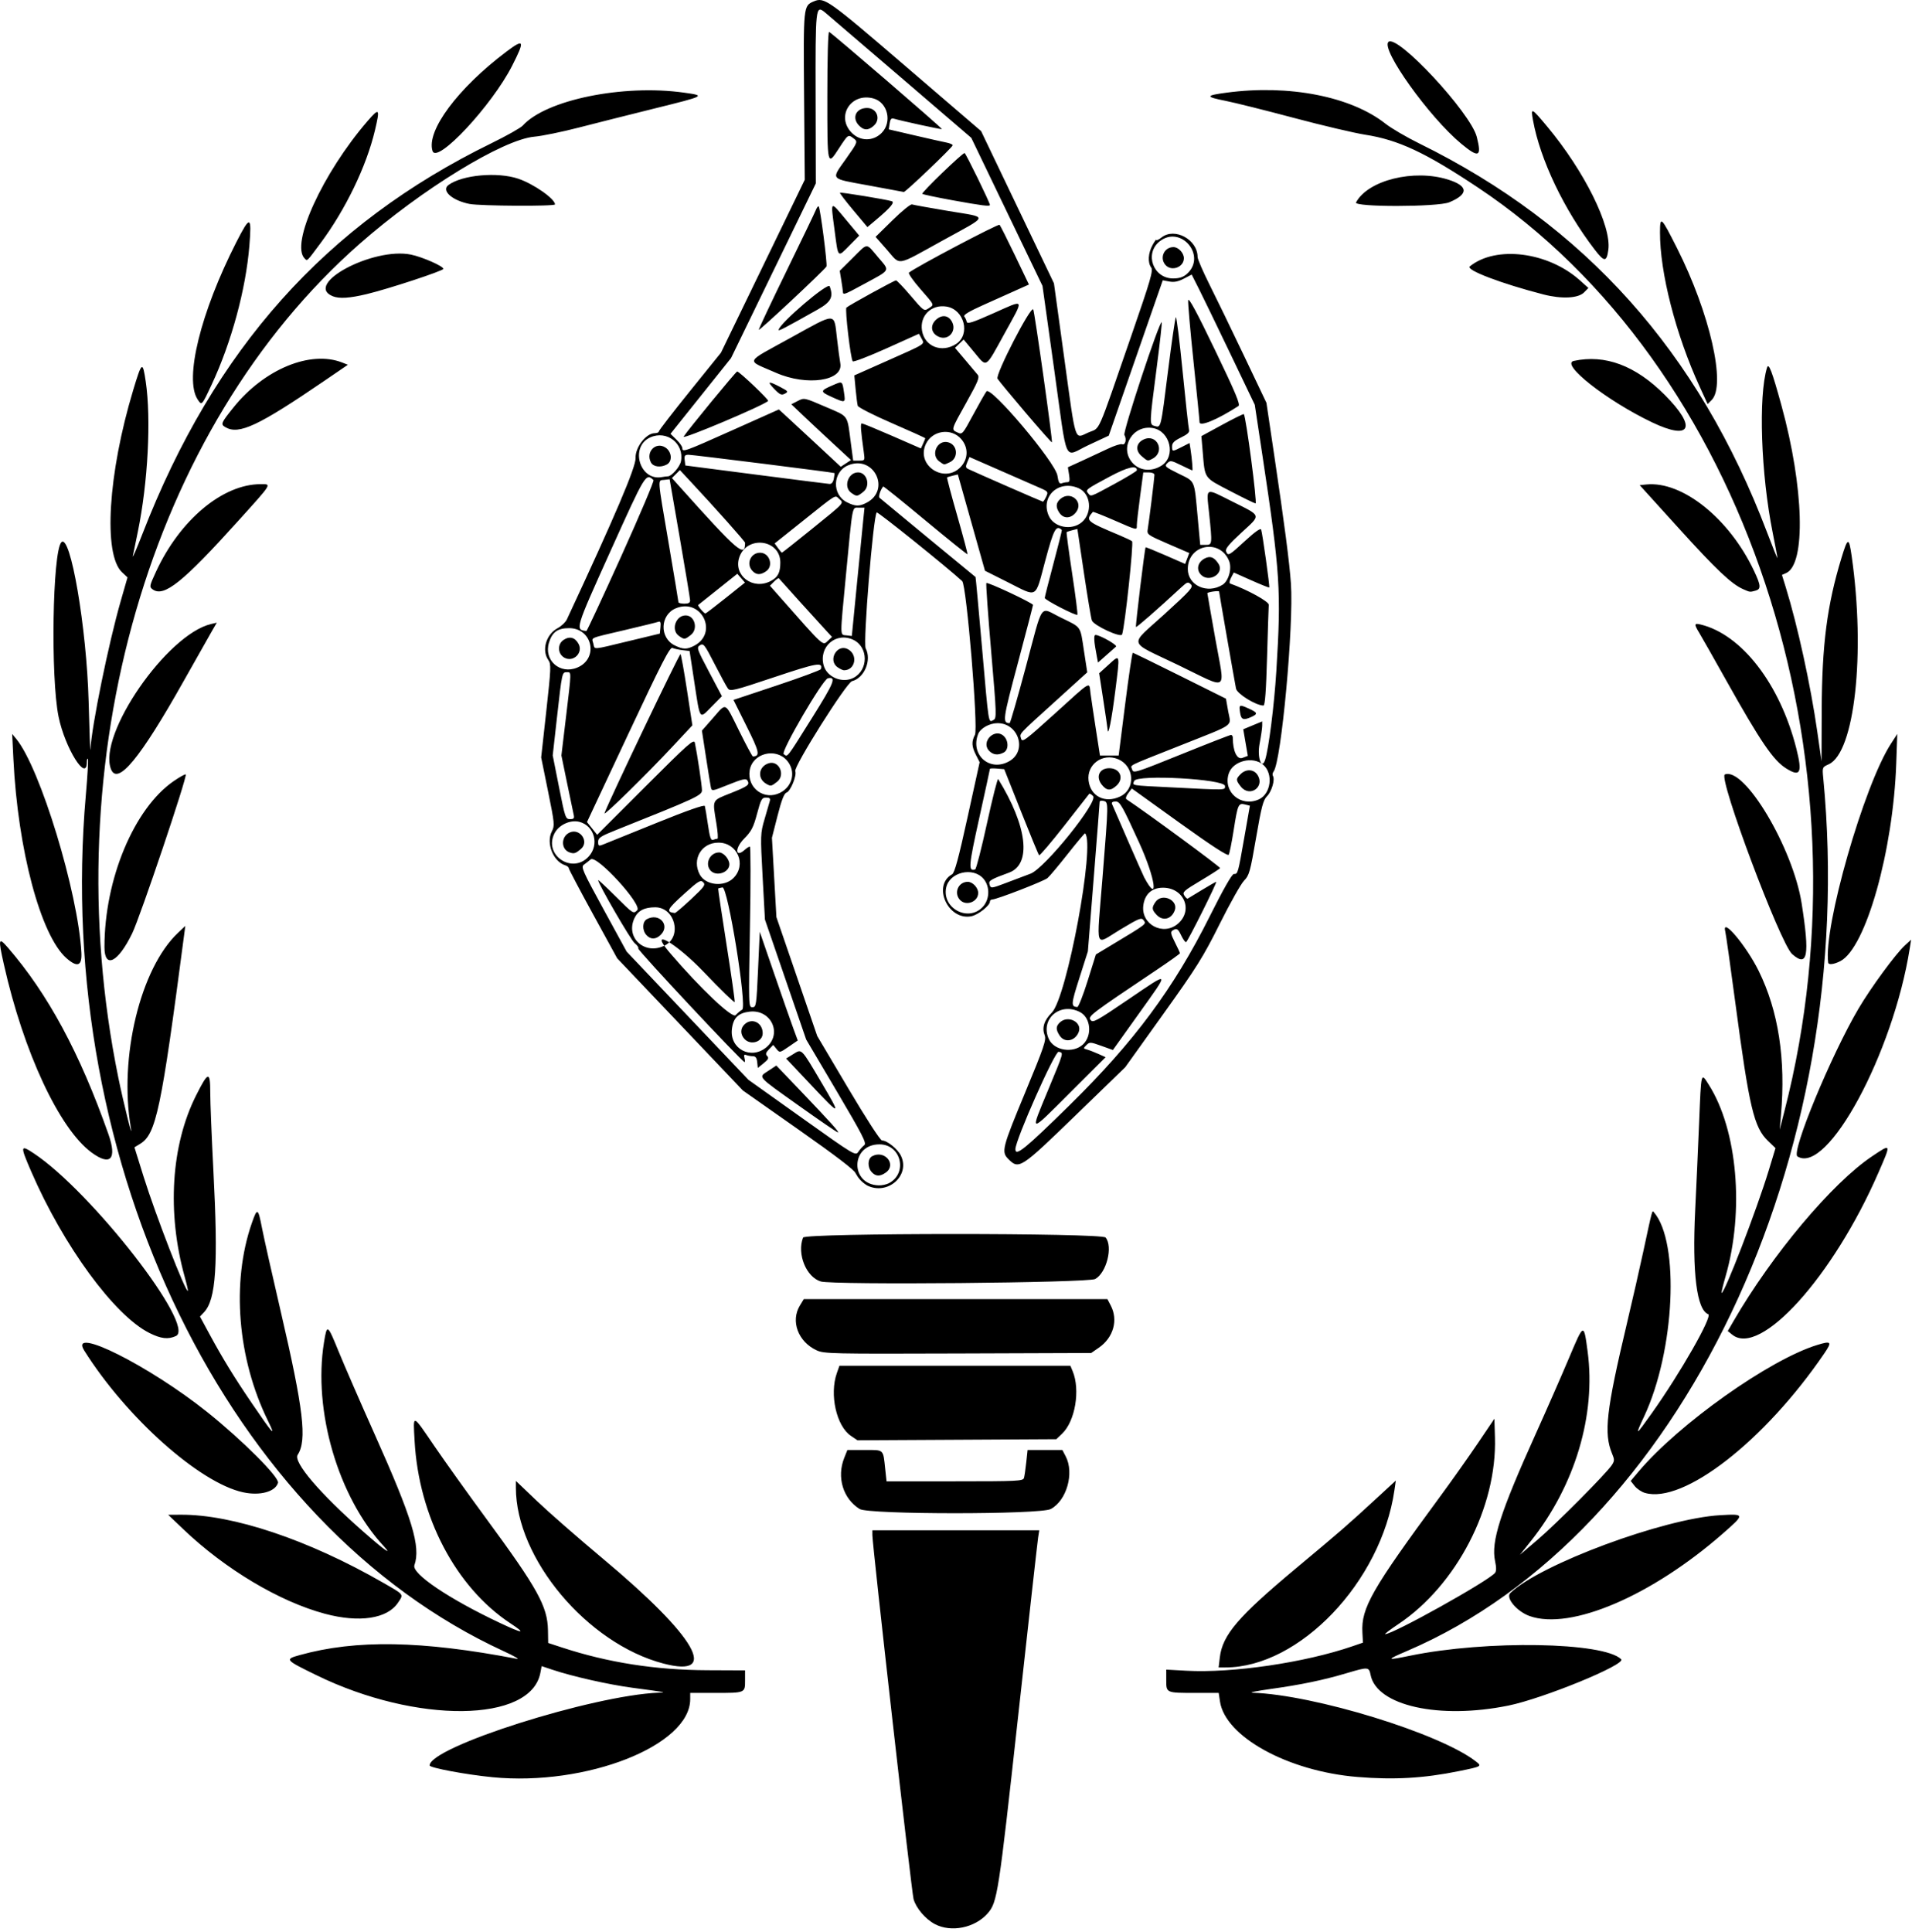 <?xml version="1.0" encoding="UTF-8"?>
<!-- Created with Inkscape (http://www.inkscape.org/) -->
<svg width="312.32" height="315.52" version="1.1" viewBox="0 0 312.32 315.52" xmlns="http://www.w3.org/2000/svg">
 <path d="m152.71 314.28c-1.538-0.813-3.061-2.597-3.481-4.078-0.319-1.125-6.727-57.78-6.727-59.472v-0.773h27.256l-0.186 1.2c-0.102 0.66-1.563 13.728-3.247 29.04-3.225 29.328-3.41 30.525-5.001 32.337-2.077 2.366-5.954 3.151-8.614 1.746zm-72.288-23.997c-4.272-0.416-10.24-1.533-10.24-1.916 0-3.015 26.573-11.455 37.44-11.892 1.276-0.051 1.36-0.036-4.32-0.798-3.909-0.524-9.738-1.837-13.014-2.931l-1.814-0.606-0.204 1.088c-1.532 8.169-20.24 8.373-36.568 0.4-5.175-2.527-5.234-2.599-2.72-3.297 9.17-2.548 19.887-2.362 35.44 0.616 0.528 0.101-0.432-0.457-2.133-1.239-44.954-20.683-73.587-79.349-68.267-139.87 0.277-3.147 0.426-5.799 0.332-5.893-0.094-0.094-0.171 0.141-0.171 0.522 0 3.424-3.556-2.267-4.612-7.381-1.321-6.394-0.998-26.925 0.447-28.506 1.47-1.607 4.14 13.97 4.46 26.021 0.128 4.84 0.259 8.363 0.289 7.829 0.227-3.955 2.958-17.32 4.964-24.294l1.1-3.825-0.892-0.834c-3.105-2.9-2.297-16.115 1.818-29.757 1.419-4.704 1.547-4.791 2.05-1.387 0.903 6.104 0.355 16.523-1.288 24.51-0.347 1.687-0.715 3.474-0.817 3.972s0.596-1.111 1.553-3.575c11.736-30.246 29.906-50.591 57.021-63.845 2.471-1.208 4.773-2.506 5.116-2.885 3.804-4.203 16.363-6.772 26.311-5.382 3.615 0.505 3.598 0.514-4.801 2.595-4.091 1.014-9.671 2.419-12.399 3.124s-5.968 1.368-7.2 1.475c-5.118 0.442-18.416 8.591-28.537 17.486-34.318 30.163-50.018 84.401-39.434 136.23 0.847 4.147 2.455 10.573 2.042 8.16-1.968-11.502 1.548-26.025 7.708-31.84l1.187-1.12-0.21 1.6c-3.727 28.446-4.562 32.406-7.166 33.992l-0.932 0.568 1.498 4.8c1.968 6.306 6.887 18.985 7.231 18.641 0.05-0.05-0.189-1.096-0.531-2.325-2.907-10.466-2.214-21.463 1.865-29.579 1.998-3.974 2.32-4.039 2.32-0.465 0 1.543 0.231 7.279 0.514 12.747 0.799 15.458 0.432 21.033-1.524 23.114l-0.668 0.711 1.521 2.813c2.162 3.998 4.049 7.08 6.923 11.303 3.483 5.119 4.056 5.747 2.665 2.919-4.983-10.132-6.007-22.611-2.648-32.279 0.902-2.595 1.025-2.536 1.673 0.8 0.299 1.54 1.682 7.696 3.073 13.68 3.705 15.936 4.299 20.981 2.749 23.347-0.765 1.168 3.647 6.333 10.715 12.541 3.485 3.061 4.885 4.048 3.286 2.316-7.402-8.015-11.508-22.078-9.7-33.221 0.495-3.049 0.562-3.008 2.382 1.46 0.922 2.264 3.577 8.365 5.899 13.557 6.161 13.776 7.548 18.344 6.488 21.382-0.476 1.366 5.628 5.488 13.914 9.397 3.851 1.817 4.433 1.85 1.783 0.102-8.938-5.894-14.991-17.424-15.667-29.84-0.242-4.449-0.443-4.507 3.291 0.96 1.713 2.508 5.467 7.759 8.343 11.67 8.47 11.517 10.085 14.431 10.153 18.329l0.036 2.079 2.239 0.734c7.543 2.473 15.269 3.682 23.759 3.72l6.16 0.027 2.2e-4 1.646c2.8e-4 2.052 0.044 2.034-4.986 2.034h-3.974v1.019c0 7.566-16.937 14.246-32.32 12.747zm141.28-0.04c-11.313-0.935-21.556-6.563-22.419-12.319l-0.211-1.407h-3.777c-4.834 0-4.79 0.019-4.79-2.096v-1.708l3.28 0.181c7.531 0.415 19.348-1.324 27.104-3.988l1.744-0.599-0.088-1.661c-0.212-3.998 1.512-7.014 12.671-22.174 1.897-2.577 4.673-6.498 6.169-8.713l2.72-4.027 0.092 3.071c0.341 11.363-6.263 24.112-15.788 30.483-1.341 0.897-2.305 1.631-2.143 1.631 1.302 0 16.809-8.647 17.931-9.999 0.238-0.286 0.243-0.874 0.017-1.933-0.68-3.19 0.821-7.878 6.682-20.867 1.747-3.872 4.167-9.389 5.378-12.26 2.454-5.82 2.43-5.811 3.06-1.107 1.389 10.38-2.064 21.908-9.274 30.967l-1.783 2.24 2.94-2.509c3.025-2.581 11.188-10.793 12.076-12.15 0.443-0.676 0.447-0.889 0.033-1.878-1.377-3.296-0.955-7.007 2.418-21.223 0.877-3.696 2.09-9.024 2.696-11.84 1.492-6.93 1.427-6.689 1.708-6.366 4.262 4.893 3.427 22.657-1.567 33.326-1.571 3.356-1.466 3.315 1.232-0.48 4.679-6.58 9.981-15.885 9.219-16.177-1.877-0.72-2.632-6.734-2.131-16.961 0.189-3.851 0.479-10.322 0.645-14.378 0.345-8.418 0.284-8.182 1.583-6.135 4.677 7.375 5.83 20.61 2.729 31.319-0.409 1.413-0.7 2.613-0.647 2.667 0.379 0.379 5.773-13.626 7.713-20.025l1.097-3.618-1.233-1.186c-2.29-2.202-3.049-5.417-5.332-22.588-0.793-5.963-1.532-11.202-1.642-11.642-0.613-2.444 3.429 2.349 5.468 6.484 3.215 6.519 4.438 14.429 3.635 23.52l-0.212 2.4 0.782-3.04c14.822-57.613-6.515-121.86-50.104-150.87-8.575-5.706-12.968-7.761-18.4-8.606-1.76-0.274-6.993-1.508-11.628-2.742s-9.639-2.484-11.12-2.778c-3.398-0.675-3.376-0.881 0.144-1.349 10.193-1.357 20.311 0.624 25.95 5.082 0.94 0.743 3.415 2.19 5.501 3.217 27.085 13.33 45.625 34.053 56.797 63.484 0.935 2.464 1.704 4.368 1.708 4.231 4e-3 -0.137-0.345-2.009-0.776-4.16-1.917-9.561-2.353-22.223-0.925-26.924 0.269-0.887 0.817 0.546 2.368 6.192 3.67 13.36 4.013 25.923 0.747 27.357l-0.674 0.296 0.601 1.944c1.957 6.327 4.084 16.052 5.171 23.649l0.695 4.855 0.03-8.32c0.039-10.726 0.874-17.185 3.218-24.88 1.045-3.43 1.223-3.464 1.674-0.32 2.276 15.876 0.489 32.09-3.746 34-1.055 0.476-1.063 0.495-0.895 2.24 5.973 61.927-23.356 123.47-67.938 142.57-3.55 1.521-3.502 1.607 0.444 0.795 12.474-2.567 31.662-2.243 34.487 0.582 0.84 0.84-12.721 6.405-18.436 7.566-11.29 2.294-21.49 0.026-22.495-5.002-0.266-1.329-0.389-1.339-3.844-0.314-3.927 1.166-7.456 1.9-12.577 2.616-2.2 0.308-3.496 0.576-2.88 0.596 10.082 0.33 30.611 6.639 36.475 11.209 1.042 0.812 1.007 0.832-2.736 1.595-5.764 1.175-10.598 1.452-16.622 0.955zm-113.34-18.526c-12.436-3.259-24.093-17.15-24.093-28.709v-1.119l3.44 3.285c1.892 1.807 6.752 6.055 10.8 9.44 15.234 12.741 19.151 19.539 9.854 17.103zm90.888-0.972c0.439-3.71 2.972-6.672 12.51-14.63 7.298-6.09 8.334-6.989 13.097-11.38l3.149-2.902-0.23 1.582c-2.175 14.961-15.514 28.942-27.613 28.942h-1.104zm-146.18-7.157c-7.416-1.987-16.261-7.264-23.096-13.779l-2.504-2.387 2.039-0.013c8.513-0.054 20.909 4.11 33.081 11.114 3.503 2.016 3.375 1.84 2.399 3.288-1.75 2.597-6.316 3.278-11.919 1.777zm196.8 0.377c-2.086-0.74-3.973-2.981-3.166-3.761 4.845-4.686 25.079-12.191 34.286-12.717 4.051-0.231 4.059-0.182 0.48 2.956-11.66 10.225-24.909 15.894-31.6 13.522zm-109.44-17.484c-2.726-1.684-3.789-5.2-2.525-8.358l0.515-1.286h2.824c3.203 0 3-0.189 3.355 3.12l0.214 2h11.147c10.342 0 11.158-0.04 11.306-0.56 0.087-0.308 0.255-1.46 0.373-2.56l0.214-2h5.681l0.544 1.04c1.431 2.737 0.159 7.221-2.442 8.606-1.717 0.914-29.725 0.913-31.205-2e-3zm-100.72-2.731c-7.109-1.54-19.08-12.22-25.952-23.154-2.607-4.149 10.657 2.492 20.125 10.075 5.726 4.586 11.805 10.67 11.53 11.539-0.464 1.463-2.953 2.135-5.702 1.54zm228.98 0.097c-0.561-0.164-1.313-0.671-1.672-1.127l-0.652-0.829 1.268-1.503c6.568-7.79 21.397-18.306 29.192-20.702 2.32-0.713 2.472-0.537 1.175 1.367-9.753 14.316-23.022 24.635-29.311 22.793zm-129.7-9.322c-2.369-1.601-3.522-6.753-2.294-10.248l0.422-1.2h37.726l0.368 0.88c1.277 3.057 0.423 8.161-1.708 10.202l-0.958 0.918-32.479 0.177zm-5.602-13.97c-3.025-1.404-4.277-4.77-2.724-7.319l0.634-1.04h49.593l0.544 1.04c1.247 2.382 0.445 5.238-1.934 6.887l-1.259 0.873-21.788 0.076c-20.647 0.072-21.855 0.045-23.068-0.518zm-108.97-2.822c-5.73-2.856-14.081-14.267-19.342-26.431-1.808-4.179-1.773-4.392 0.47-2.898 9.433 6.281 26.544 28.291 23.184 29.822-1.268 0.578-2.431 0.445-4.312-0.492zm258.54 0.27-0.733-0.594 0.908-1.566c6.34-10.941 16.142-22.606 22.674-26.982 3.163-2.119 3.143-2.172 1.014 2.71-7.392 16.948-19.294 30.132-23.862 26.432zm-148.89-8.691c-2.385-0.726-3.912-4.511-2.891-7.169 0.294-0.766 48.785-0.775 49.42-9e-3 1.229 1.481 0.155 5.764-1.7 6.777-1.148 0.627-42.861 1-44.829 0.401zm7.556-15.693c-0.882-0.551-1.393-1.131-1.866-1.983-0.132-0.484-3.183-2.818-9.305-7.12l-9.108-6.4-20.531-21.591-3.955-7.221c-2.175-3.971-3.955-7.348-3.955-7.503s-0.263-0.366-0.584-0.468c-1.97-0.625-3.157-3.644-2.177-5.539 0.482-0.932 0.449-1.285-0.618-6.532l-1.127-5.547 0.84-7.587c0.773-6.978 0.8-7.645 0.333-8.311-1.129-1.612-0.375-4.196 1.524-5.218 0.616-0.332 1.293-0.973 1.503-1.424 7.83-16.788 11.291-24.917 11.223-26.36-0.081-1.725 1.716-4.06 3.125-4.06 0.373 0 0.678-0.13 0.678-0.289s2.282-3.116 5.071-6.571l5.071-6.282 13.693-28.253-0.112-13.661c-0.121-14.788-0.124-14.753 1.608-15.481 1.693-0.712 2.286-0.292 14.902 10.543l12.405 10.654 11.899 24.86 1.697 12.32c1.936 14.059 1.615 13.07 3.911 12.055 2.047-0.905 1.241 0.91 7.075-15.943 3.12-9.014 3.559-10.527 3.198-11.021-0.59-0.807-0.498-2.337 0.221-3.65 0.337-0.616 0.619-1.002 0.627-0.857 7e-3 0.145 0.393-0.035 0.857-0.4 2.135-1.679 5.877 0.353 5.877 3.193 0 0.349 0.885 2.396 1.966 4.549 1.081 2.153 3.612 7.371 5.623 11.595l3.657 7.68 1.26 8.48c1.708 11.489 2.491 17.508 2.74 21.038 0.48 6.828-1.578 29.131-2.834 30.708-0.169 0.212-0.216 0.534-0.104 0.715 0.367 0.594-0.201 2.545-0.964 3.308-0.632 0.632-0.911 1.691-1.793 6.81-0.957 5.555-1.121 6.139-1.959 6.988-0.503 0.509-2.288 3.677-3.965 7.04-2.706 5.424-3.75 7.092-9.253 14.779l-6.203 8.665-8.149 7.895c-8.928 8.65-9.199 8.827-10.916 7.11-1.194-1.194-1.051-1.762 2.729-10.882 3.07-7.406 3.473-8.588 3.187-9.341-0.475-1.249-0.101-2.446 1.158-3.705 2.471-2.471 7.139-27.595 5.442-29.291-0.054-0.054-1.323 1.455-2.82 3.353s-2.992 3.68-3.322 3.958c-0.603 0.509-8.306 3.493-9.019 3.493-0.21 0-0.381 0.149-0.381 0.331 0 0.673-1.948 2.205-3.071 2.416-3.78 0.709-6.378-5.028-3.107-6.859 0.404-0.226 1.048-2.604 2.52-9.306l1.978-9.002-0.6-1.178c-0.71-1.392-0.75-2.188-0.167-3.304 0.564-1.08-1.376-24.438-2.084-25.094-2.353-2.183-13.798-11.381-13.96-11.22-0.573 0.573-2.261 21.316-1.806 22.189 1.008 1.931-0.21 4.861-2.23 5.368-0.901 0.226-9.555 13.954-9.268 14.702 0.274 0.714-0.781 3.295-1.432 3.501-0.39 0.124-0.808 1.202-1.464 3.775l-0.919 3.602 0.365 6.478 0.365 6.478 6.665 19.417 5.058 8.533c2.959 4.993 5.252 8.533 5.527 8.533 0.833 0 2.572 1.409 3.098 2.511 1.548 3.244-2.214 6.521-5.547 4.832zm3.54-0.34c3.165-1.619 2.044-6.363-1.504-6.363-4.749 0-4.843 6.593-0.096 6.7 0.496 0.011 1.216-0.141 1.6-0.337zm-2.771-1.828c-0.726-0.802-0.678-2.193 0.089-2.604 2.034-1.088 4.049 1.388 2.19 2.691-0.936 0.656-1.631 0.629-2.279-0.087zm-1.204-4.414c0.401-0.303-0.305-1.679-4.513-8.8l-4.988-8.44-6.738-19.599-0.381-7c-0.372-6.833-0.364-7.058 0.318-9.4 0.384-1.32 0.771-2.652 0.859-2.96 0.121-0.423-0.028-0.56-0.609-0.56-0.694 0-0.839 0.26-1.475 2.64-0.601 2.25-0.918 2.857-2.148 4.107-1.527 1.554-1.399 3.17 0.141 1.777 0.319-0.288 0.692-0.524 0.831-0.524s0.145 5.904 0.014 13.12c-0.235 13.004-0.231 13.12 0.406 13.12 0.612 0 0.656-0.297 0.92-6.16l0.278-6.16 2.37 6.88c1.304 3.784 2.7 7.778 3.104 8.876l0.734 1.996-1.476 1.015c-1.471 1.012-1.478 1.013-2.004 0.363l-0.529-0.653-0.685 0.712c-0.536 0.557-0.602 0.798-0.3 1.106 0.302 0.309 0.178 0.561-0.574 1.169l-0.96 0.775-0.1-0.959c-0.072-0.685-0.27-0.959-0.694-0.959-0.326 0-0.811-0.083-1.076-0.185-0.363-0.139-0.44-0.02-0.309 0.48 0.096 0.366 0.104 0.665 0.018 0.665-0.383 0-17.515-18.306-17.363-18.552 0.094-0.152-0.17-0.545-0.587-0.873-0.631-0.496-5.968-9.703-5.968-10.294 0-0.103 1.296 1.102 2.879 2.678 2.864 2.85 2.882 2.862 3.506 2.233 0.879-0.887-6.643-9.106-7.599-8.303-0.3 0.252-0.798 0.641-1.106 0.864-0.514 0.373-0.251 0.973 3.208 7.305l3.769 6.899 19.883 20.932 8.745 6.228c8.697 6.194 8.748 6.224 9.235 5.515 0.27-0.392 0.704-0.875 0.965-1.072zm-10.745-6.469c-6.93-4.934-6.607-4.56-4.907-5.685l1.273-0.843 3.784 3.958c5.118 5.353 6.603 7.003 6.27 6.97-0.154-0.016-3.044-1.996-6.42-4.4zm2.02-3.375-4.052-4.297 1.152-0.712c1.435-0.887 1.235-1.087 4.599 4.606 3.309 5.6 3.22 5.621-1.7 0.403zm42.319 3.258c10.459-10.28 16.923-18.989 22.778-30.69 2.271-4.538 3.677-7.005 3.994-7.005 0.65 0 0.656-0.021 1.703-5.977l0.909-5.177-0.801-0.201c-1.079-0.271-1.187-0.027-1.85 4.201-0.313 1.994-0.675 3.798-0.806 4.009-0.161 0.26-2.745-1.419-8.036-5.219l-7.799-5.603-0.588 0.78c-0.346 0.459-0.461 0.864-0.278 0.984 3.242 2.143 15.395 11.081 15.292 11.247-0.078 0.126-1.511 1.046-3.185 2.045-2.757 1.645-3.008 1.874-2.665 2.424 0.209 0.334 0.459 0.562 0.555 0.506 0.097-0.056 1.151-0.694 2.342-1.419s2.232-1.318 2.313-1.318c0.224 0-4.643 9.748-4.916 9.846-0.131 0.047-0.48-0.421-0.775-1.04-0.562-1.179-0.753-1.29-1.455-0.845-0.342 0.217-0.263 0.597 0.4 1.905 0.455 0.898 0.828 1.707 0.828 1.798 0 0.09-1.692 1.298-3.76 2.685-10.833 7.261-11.285 7.603-10.844 8.206 0.377 0.516 0.896 0.235 6.121-3.315 6.983-4.744 6.888-4.869 1.756 2.312l-4.228 5.916-1.886-0.678c-1.789-0.644-1.914-0.65-2.44-0.124-0.526 0.526-0.522 0.563 0.084 0.722 0.351 0.092 1.182 0.412 1.847 0.71l1.209 0.543-5.758 5.745c-6.857 6.842-6.634 6.859-3.676-0.29 2.683-6.485 2.584-6.126 1.76-6.342-0.599-0.157-7.064 14.405-7.064 15.909 0 1.252 1.567-0.021 8.92-7.248zm-49.595-9.394c2.637-2.219 0.766-6.211-2.727-5.817-1.875 0.211-2.701 1.028-2.91 2.876-0.363 3.217 3.138 5.043 5.636 2.941zm-3.595-1.366c-0.695-0.768-0.672-1.747 0.056-2.405 1.215-1.1 2.935-0.23 2.935 1.484 0 1.424-1.982 2.035-2.99 0.921zm55.314 0.902c1.542-1.449 1.269-4.371-0.494-5.282-3.27-1.691-6.563 1.166-5.085 4.411 0.86 1.887 3.98 2.374 5.579 0.871zm-3.807-1.426c-0.669-1.021-0.652-1.549 0.068-2.202 1.319-1.194 3.633 0.012 3.042 1.585-0.567 1.507-2.301 1.851-3.11 0.616zm-51.87-4.252c0.834-0.467-2.337-20.125-3.222-19.969-0.344 0.061-0.657 0.14-0.695 0.177-0.038 0.036 0.575 4.159 1.363 9.162s1.389 9.226 1.336 9.385c-0.053 0.159-2.315-2.037-5.026-4.88-4.598-4.822-9.264-7.473-5.582-3.173 4.983 5.821 10.212 10.776 10.755 10.193 0.316-0.339 0.798-0.742 1.072-0.895zm56.434-4.707 1.348-4.307 2.785-1.677c5.549-3.34 5.474-3.281 5.025-3.895-0.371-0.507-0.695-0.379-3.866 1.526-4.226 2.539-3.839 3.671-2.873-8.397 1.005-12.555 1.003-12.42 0.18-12.635-0.352-0.092-0.64-0.019-0.64 0.162 0 0.181-0.433 5.748-0.961 12.37l-0.961 12.04-1.398 4.387c-1.357 4.258-1.383 4.631-0.334 4.708 0.191 0.014 0.953-1.913 1.695-4.282zm-69.051-5.788c2.845-1.471 1.636-6.225-1.583-6.225-1.777 0-2.805 0.537-3.391 1.773-1.528 3.221 1.725 6.132 4.974 4.452zm-3.02-1.69c-0.726-0.802-0.678-2.193 0.089-2.604 1.999-1.07 3.823 0.986 2.261 2.549-0.797 0.797-1.66 0.817-2.35 0.055zm86.782-1.823c2.583-2.174 1.054-5.914-2.416-5.91-1.827 2e-3 -2.996 1.081-3.208 2.961-0.345 3.062 3.249 4.947 5.624 2.949zm-3.459-1.492c-0.783-0.841-0.808-1.175-0.154-2.108 1.053-1.503 3.764-0.287 3.129 1.404-0.547 1.455-1.963 1.791-2.975 0.705zm-76.026-2.549c2.172-2.028 2.397-2.344 1.975-2.766s-0.772-0.21-3.059 1.855c-2.892 2.611-3.081 2.992-1.575 3.175 0.114 0.014 1.311-1.005 2.659-2.264zm47.558 1.354c1.229-1.229 1.319-3.383 0.197-4.688-1.724-2.004-5.587-1.068-6.096 1.477-0.664 3.319 3.516 5.594 5.899 3.211zm-3.655-1.25c-1.033-1.142-0.248-2.935 1.286-2.935 0.804 0 1.704 0.959 1.704 1.816 0 1.466-1.999 2.214-2.99 1.119zm7.672-2.806c1.209-0.457 2.952-1.115 3.874-1.461 2.312-0.87 11.106-11.783 10.214-12.675-0.283-0.283-0.564-0.451-0.625-0.373-0.061 0.077-1.887 2.41-4.059 5.183-2.172 2.773-4.033 4.957-4.137 4.854-0.104-0.103-1.427-3.308-2.941-7.122l-2.752-6.934-1.168-0.099c-0.642-0.055-1.168-0.035-1.168 0.044 0 0.079-0.79 3.716-1.756 8.083-1.74 7.865-1.806 8.709-0.656 8.345 0.169-0.053 1.042-3.465 1.941-7.58 0.898-4.115 1.718-7.345 1.822-7.178 4.765 7.711 5.481 13.933 1.759 15.286-2.894 1.052-3.336 1.306-3.196 1.84 0.205 0.784 0.218 0.783 2.849-0.211zm21.616-6.522c-2.755-6.033-3.151-6.728-3.839-6.728-0.489 0-0.707 0.145-0.602 0.4 0.392 0.946 4.976 11.463 5.272 12.015 2.377 4.441 1.905 0.305-0.831-5.687zm-66.274 5.777c2.181-2.181 0.653-5.785-2.453-5.785-2.779 0-4.375 2.731-3.047 5.213 0.948 1.772 3.985 2.087 5.501 0.572zm-3.682-1.167c-1.07-1.07-0.202-3.017 1.344-3.017 0.728 0 1.673 1.096 1.673 1.942 0 1.308-2.053 2.04-3.017 1.075zm-19.943-2.371c1.753-1.944 0.905-5.026-1.552-5.643-1.478-0.371-3.338 0.49-4.052 1.875-1.834 3.558 2.915 6.75 5.604 3.767zm-3.19-0.67c-1.387-0.524-1.356-2.585 0.048-3.224 1.689-0.77 3.254 1.474 1.862 2.67-0.888 0.763-1.155 0.84-1.91 0.555zm14.087-4.733c5.2-2.104 7.977-3.078 8.054-2.827 0.065 0.211 0.292 1.58 0.506 3.042 0.305 2.094 0.486 2.62 0.852 2.48 0.255-0.098 0.571-0.178 0.701-0.178 0.13 0 0.054-1.116-0.169-2.48-0.659-4.018-0.806-3.707 2.347-4.968 2.866-1.147 3.153-1.37 2.696-2.093-0.211-0.333-0.849-0.187-3.035 0.695-2.748 1.108-2.769 1.111-2.917 0.421-0.082-0.382-0.443-2.615-0.803-4.962l-0.655-4.267 1.803-2.053c2.261-2.575 1.871-2.767 4.285 2.107 1.133 2.288 2.137 4.158 2.23 4.155 1.227-0.035 1.092-0.689-1.018-4.921l-2.147-4.309 7.087-2.362c3.898-1.299 7.13-2.497 7.182-2.662 0.38-1.201-0.584-1.036-7.592 1.307-6.704 2.241-7.21 2.363-7.596 1.838-0.227-0.309-1.204-2.109-2.171-3.999-1.619-3.165-1.807-3.406-2.377-3.05-0.59 0.368-0.519 0.575 1.481 4.356l2.1 3.969-1.702 1.723c-2.03 2.055-1.833 2.349-2.84-4.254l-0.739-4.851-1.15-0.137c-0.632-0.075-1.378-0.239-1.657-0.363-0.414-0.184-1.747 2.417-7.231 14.107l-6.723 14.333 1.66 2.08 7.901-7.896c7.095-7.091 7.917-7.817 8.065-7.119 0.376 1.775 1.156 6.995 1.156 7.74 0 0.84-0.928 1.269-14 6.484-2.569 1.025-2.96 1.281-2.96 1.939 0 0.658 0.096 0.721 0.72 0.474 0.396-0.157 4.291-1.73 8.656-3.496zm-8.339-1.643c0.594-1.748 12.267-26.176 12.42-25.991 0.105 0.127 0.584 2.796 1.064 5.931l0.873 5.7-3.195 3.42c-4.349 4.656-11.363 11.53-11.163 10.94zm-5.029 0.24c-0.09-0.396-0.579-2.736-1.086-5.2l-0.922-4.48 0.746-6.24c0.922-7.709 0.916-7.36 0.14-7.36-0.784 0-0.775-0.04-1.623 7.514l-0.681 6.074 1.032 5.206c0.988 4.982 1.065 5.206 1.795 5.206 0.626 0 0.733-0.129 0.598-0.72zm111.92-2.507c1.981-0.903 2.396-4.202 0.71-5.652-1.701-1.463-4.942-0.64-5.625 1.428-0.988 2.994 1.992 5.556 4.915 4.224zm-2.949-2.096c-0.821-1.044-0.823-1.237-0.023-2.037 0.849-0.849 2.08-0.817 2.702 0.071 1.372 1.958-1.2 3.845-2.679 1.966zm-19.716 1.628c2.575-1.222 2.353-4.974-0.361-6.108-2.497-1.044-5.113 0.872-4.79 3.508 0.314 2.573 2.686 3.77 5.151 2.6zm-3.004-1.948c-1.011-1.285-0.373-2.677 1.225-2.677 1.767 0 2.47 1.641 1.211 2.824-0.977 0.917-1.63 0.878-2.436-0.147zm-52.507 1.325c2.048-1.059 2.574-3.499 1.125-5.221-1.856-2.205-5.674-1.223-6.121 1.575-0.461 2.892 2.406 4.985 4.995 3.646zm-2.312-1.465c-1.484-0.865-1.242-2.817 0.415-3.342 1.689-0.536 2.801 1.903 1.378 3.023-0.956 0.752-1.028 0.765-1.793 0.32zm74.956 0.369c0-1.136-14.411-1.931-14.838-0.819-0.297 0.774-0.696 0.704 5.878 1.035 9.435 0.476 8.96 0.488 8.96-0.217zm0.978-8.345c0.166 0 0.302 0.209 0.302 0.464 0 2.181 0.685 3.623 1.563 3.292l0.885-0.334-0.744-4.34 3.097-1.287-3.7e-4 0.702c-2.1e-4 0.386-0.195 1.725-0.434 2.974-0.414 2.171 0.333 4.332 0.904 2.615 0.583-1.755 1.491-8.919 1.835-14.487 0.815-13.19 0.634-16.012-2.263-35.2l-1.256-8.32-3.984-8.32c-2.191-4.576-4.511-9.361-5.154-10.634l-1.17-2.314-1.284 0.669c-0.921 0.48-1.587 0.612-2.36 0.467l-1.077-0.202-1.98 5.687c-1.089 3.128-3.075 8.838-4.413 12.688l-2.434 7.001-3.352 1.565c-4.096 1.913-3.317 3.647-5.56-12.38l-1.909-13.648-11.629-24.179-11.697-10.04c-6.433-5.522-11.923-10.223-12.199-10.446-1.542-1.244-1.569-0.999-1.534 13.964l0.033 13.961-13.851 28.535-9.889 12.367 0.968 0.947c0.533 0.521 0.968 1.146 0.968 1.389 0 0.709 0.281 0.609 8.21-2.937l7.556-3.379 0.837 0.757c0.46 0.416 2.735 2.523 5.055 4.681l4.218 3.924 0.837-0.548 0.837-0.548-2.974-2.748c-1.636-1.512-3.829-3.562-4.873-4.555l-1.899-1.807 1.053-0.544c1.049-0.542 1.065-0.539 4.52 0.954 3.889 1.681 3.514 1.14 4.158 5.993l0.372 2.8h0.963c0.95 0 0.961-0.019 0.774-1.36-0.51-3.667-0.583-4.72-0.325-4.72 0.155 3e-5 2.389 0.92 4.966 2.045l4.684 2.045 0.356-0.78c0.196-0.429 0.356-0.828 0.356-0.885 0-0.058-2.45-1.167-5.444-2.464-2.994-1.298-5.507-2.576-5.584-2.84s-0.235-1.489-0.35-2.721l-0.21-2.24 5.234-2.326c6.606-2.936 6.268-2.718 5.745-3.695l-0.419-0.782-5.29 2.382c-2.91 1.31-5.397 2.265-5.527 2.122-0.349-0.385-1.305-8.522-1.031-8.776 0.405-0.375 7.814-4.444 8.093-4.444 0.146 0 1.234 1.139 2.417 2.532 2.098 2.469 2.171 2.52 2.898 2.043 0.971-0.636 1.059-0.427-1.359-3.2-1.158-1.327-1.986-2.515-1.84-2.639 1.01-0.859 14.609-8.035 14.808-7.814 0.137 0.153 1.272 2.41 2.522 5.016l2.272 4.739-2.148 0.963c-1.181 0.529-3.623 1.624-5.425 2.433-2.208 0.991-3.185 1.583-2.994 1.819 0.155 0.192 0.334 0.578 0.397 0.858 0.094 0.417 0.889 0.165 4.38-1.387 5.225-2.323 5.068-2.61 1.811 3.303-3.224 5.853-2.839 5.616-4.973 3.055l-1.716-2.06-1.412 1.359 1.634 1.931c0.899 1.062 1.825 2.161 2.057 2.442 0.362 0.438 0.102 1.085-1.823 4.532-2.551 4.568-2.51 4.431-1.45 4.923 0.769 0.357 0.838 0.279 2.537-2.88 0.961-1.786 1.944-3.513 2.186-3.838 0.695-0.937 11.269 11.606 11.59 13.748 0.167 1.115 0.33 1.411 0.701 1.268 0.266-0.102 0.689-0.185 0.94-0.185 0.351 0 0.412-0.284 0.263-1.218l-0.195-1.218 2.351-1.073c1.293-0.59 3.188-1.474 4.211-1.964s2.054-0.816 2.292-0.725c0.537 0.206 0.792-0.814 0.378-1.512-0.288-0.486 5.757-18.748 6.095-18.411 0.071 0.071-0.311 3.51-0.848 7.643-1.183 9.095-1.182 9.071-0.268 9.309 1.009 0.264 0.965 0.445 2.147-8.976 0.591-4.716 1.167-8.679 1.279-8.807s0.606 3.832 1.097 8.8c0.492 4.968 0.965 9.282 1.051 9.587 0.116 0.41-0.224 0.74-1.303 1.264-1.105 0.537-1.46 0.888-1.46 1.446 0 0.895 0.032 0.896 1.598 0.097l1.253-0.639 0.162 1.039c0.229 1.465 0.395 3.439 0.289 3.439-0.049 0-0.871-0.384-1.826-0.852-1.613-0.791-1.776-0.814-2.264-0.326s-0.355 0.611 1.862 1.708c2.751 1.361 2.53 0.849 3.116 7.23l0.404 4.4h0.903c1.072 0 1.08-0.078 0.544-5.213-0.448-4.29-0.746-4.145 3.82-1.856 4.821 2.417 4.721 2.075 1.485 5.054-2.039 1.877-2.684 2.66-2.527 3.068 0.313 0.816 0.454 0.739 3.121-1.719 1.589-1.465 2.511-2.116 2.606-1.84 0.214 0.625 1.436 9.351 1.325 9.462-0.052 0.052-1.376-0.476-2.942-1.174l-2.848-1.268-0.445 0.848c-0.245 0.467-0.317 0.894-0.16 0.95 2.82 1.002 6.357 2.949 6.314 3.475-0.028 0.337-0.152 4.177-0.276 8.533-0.159 5.573-0.334 7.92-0.59 7.92-1.219-8.4e-4 -4.311-1.913-4.482-2.771-0.253-1.267-2.762-15.667-2.762-15.849 0-0.082-0.432-0.085-0.96-8e-3 -0.528 0.077-0.96 0.199-0.96 0.269 0 0.07 0.59 3.448 1.312 7.505 1.581 8.892 2.391 8.325-6.064 4.245-8.412-4.059-8.113-2.967-2.27-8.298 4.346-3.965 4.769-4.444 4.323-4.89s-0.597-0.4-1.538 0.47c-3.965 3.668-7.317 6.599-7.424 6.492-0.113-0.113 1.426-12.807 1.577-13.008 0.034-0.045 1.5 0.547 3.259 1.316l3.197 1.398 0.673-1.783-3.468-1.499c-3.294-1.424-3.461-1.542-3.322-2.345 0.213-1.234 1.104-8.427 1.104-8.912 0-0.241-0.38-0.413-0.911-0.413h-0.911l-0.529 3.964c-0.291 2.18-0.529 4.268-0.529 4.64 0 0.873 0.185 0.912-3.724-0.791-1.853-0.807-3.409-1.419-3.459-1.36-1.214 1.439-1.132 1.51 4.463 3.863 0.88 0.37 1.753 0.788 1.94 0.928 0.293 0.22-1.153 13.777-1.624 15.224-0.193 0.594-4.638-1.466-4.939-2.29-0.132-0.362-0.719-3.872-1.303-7.8l-1.062-7.141-0.825 0.207c-0.454 0.114-0.873 0.255-0.932 0.314-0.059 0.059 0.346 3.086 0.899 6.728 0.553 3.642 0.94 6.687 0.859 6.767-0.219 0.219-5.333-2.415-5.333-2.746 0-0.157 0.645-2.702 1.433-5.656 0.788-2.954 1.4-5.403 1.36-5.441-0.938-0.89-1.312-0.193-2.724 5.069-1.678 6.256-1.144 5.951-6.075 3.474l-3.755-1.886-4.435-15.73-0.822 0.197c-0.452 0.108-0.872 0.238-0.932 0.288-0.06 0.05 0.686 2.872 1.659 6.27 0.973 3.398 1.723 6.224 1.668 6.279-0.055 0.055-3.155-2.437-6.888-5.538-3.733-3.102-6.827-5.592-6.875-5.535-0.452 0.539-0.818 1.661-0.603 1.849 0.325 0.286 15.607 12.897 15.684 12.943 0.03 0.018 0.513 5.288 1.075 11.712 1.109 12.685 1.012 12.068 1.841 11.65 0.552-0.278 0.536-0.759-0.366-11.255-0.518-6.031-0.87-11.036-0.782-11.124 0.207-0.207 7.618 3.272 7.618 3.577 0 0.128-1.109 4.39-2.465 9.473-2.48 9.298-2.55 9.803-1.35 9.835 0.101 3e-3 1.29-4.123 2.641-9.169 2.911-10.873 2.167-9.815 5.694-8.088 3.476 1.703 3.162 1.251 3.813 5.496l0.53 3.459-4.991 4.525c-6.481 5.876-6.052 5.414-5.823 6.289 0.18 0.686 0.635 0.349 5.528-4.08 6.161-5.577 5.562-5.237 5.819-3.307 0.111 0.836 0.504 3.464 0.872 5.84l0.67 4.32h3.055l1.063-8.4c0.585-4.62 1.144-8.393 1.244-8.384 0.099 9e-3 3.564 1.701 7.7 3.76l7.52 3.744 0.368 2.08c0.452 2.554 1.373 1.901-7.888 5.583-9.067 3.604-8.018 3.078-7.798 3.919 0.167 0.64 0.571 0.514 8.005-2.494 4.306-1.742 7.965-3.168 8.131-3.168zm-20.156-0.891c-0.012-0.226-0.326-2.384-0.698-4.795l-0.676-4.384 1.519-1.375c1.953-1.768 1.896-1.99 1.109 4.289-0.583 4.646-1.181 7.637-1.253 6.266zm21.653-2.709c-0.208-1.366-0.143-1.4 1.363-0.721 1.501 0.677 1.572 0.887 0.468 1.39-1.286 0.586-1.661 0.449-1.831-0.669zm-23.389-9.108c-0.504-2.632-0.565-3.612-0.223-3.612 0.704 0 3.61 1.655 3.336 1.9-0.153 0.137-0.878 0.779-1.611 1.427l-1.332 1.177zm21.718-27.146c-4.313-2.253-4.063-1.889-4.45-6.459l-0.211-2.488 3.408-1.854c1.875-1.02 3.46-1.802 3.524-1.738 0.351 0.351 2.227 14.627 1.917 14.588-0.193-0.025-2.078-0.947-4.188-2.049zm-33.375-12.779c-2.314-2.719-4.378-5.216-4.585-5.549-0.395-0.632 5.379-11.849 5.828-11.323 0.209 0.244 3.211 21.57 3.058 21.723-0.051 0.051-1.987-2.131-4.301-4.851zm-55.86 3.913c0.587-0.958 8.546-10.64 8.747-10.64 0.35 0 5.23 4.642 5.06 4.813-0.742 0.742-14.161 6.406-13.807 5.827zm84.273-2.364c0-0.288-0.439-4.705-0.976-9.815-0.537-5.11-0.933-9.646-0.88-10.079 0.068-0.554 1.365 1.847 4.372 8.094 3.369 6.998 4.184 8.942 3.84 9.165-3.422 2.22-6.356 3.436-6.356 2.635zm-60.137-4.141c-1.872-0.85-1.855-0.989 0.22-1.886 1.614-0.697 1.556-0.735 1.843 1.191 0.26 1.745 0.255 1.747-2.063 0.695zm-9.317-1.269c-1.245-1.285-1.017-1.365 0.954-0.334 1.317 0.689 1.373 0.768 0.769 1.091-0.553 0.296-0.812 0.182-1.722-0.757zm0.254-2.659c-4.965-2.192-5.287-1.453 2.51-5.765 7.455-4.122 6.971-4.13 7.464 0.119 0.204 1.76 0.449 3.597 0.544 4.083 0.569 2.901-5.458 3.797-10.519 1.563zm-2.8-7.011c0-0.176 2.03-4.477 4.51-9.557s4.644-9.581 4.809-10.002c0.164-0.42 0.377-0.686 0.473-0.591 0.256 0.256 1.45 9.508 1.266 9.806-0.41 0.663-11.058 10.623-11.058 10.343zm3.238 0.021c0.16-1.084 8.08-7.852 8.346-7.132 0.652 1.762 0.236 2.56-1.984 3.811-5.3 2.986-6.397 3.559-6.362 3.321zm10.503-6.256c-0.011-0.22-0.13-1.076-0.266-1.902l-0.247-1.502 2.115-2.098c2.547-2.527 2.125-2.516 4.156-0.114 1.958 2.315 2.152 1.958-2.417 4.434-3.185 1.726-3.311 1.771-3.34 1.182zm7.2-6.835-1.857-2.115 2.771-2.722c1.524-1.497 2.954-2.656 3.178-2.576 0.224 0.08 2.891 0.562 5.927 1.071 6.689 1.121 6.802 0.564-0.993 4.864-7.693 4.244-6.735 4.087-9.026 1.477zm-8.56-3.222c-0.65-4.949-0.763-4.847 1.866-1.694l2.165 2.596-1.554 1.578c-2.015 2.045-1.862 2.198-2.477-2.479zm3.064-3.239c-1.268-1.512-2.253-2.803-2.188-2.867 0.118-0.118 7.645 1.118 8.472 1.392 0.525 0.174-0.238 1.081-2.533 3.011l-1.445 1.215zm16.166-1.639c-2.59-0.471-4.792-0.939-4.894-1.041-0.187-0.187 6.52-6.664 6.901-6.664 0.186 0 4.142 8.101 4.142 8.481 0 0.271-1.273 0.11-6.149-0.776zm-13.691-2.415c-6.414-1.179-6.135-0.847-3.66-4.358 1.952-2.77 1.955-2.778 1.18-3.366-0.831-0.631-0.854-0.615-2.32 1.635-1.948 2.989-1.92 3.112-1.92-8.507 0-6.221 0.12-10.543 0.291-10.48 0.417 0.153 18.545 15.768 18.437 15.881-0.081 0.085-6.612-1.337-7.89-1.718-0.384-0.114-0.56 0.098-0.663 0.8l-0.14 0.956 4.183 0.974c2.3 0.536 4.651 1.064 5.223 1.174s1.04 0.314 1.04 0.453c0 0.299-7.736 7.685-7.988 7.627-0.095-0.022-2.692-0.503-5.772-1.07zm2.142-8.566c1.768-1.768 1.01-4.994-1.325-5.638-3.691-1.019-6.189 2.966-3.528 5.627 1.384 1.384 3.475 1.389 4.853 0.011zm-3.729-1.264c-1.169-1.255-0.418-2.82 1.355-2.82 1.59 0 2.295 1.785 1.133 2.868-0.903 0.841-1.673 0.826-2.487-0.048zm24.649 103.84c2.883-1.703 1.455-6.176-1.972-6.176-1.335 0-2.818 0.837-3.183 1.796-1.312 3.451 1.986 6.253 5.155 4.38zm-3.39-1.706c-1.319-1.457 0.942-3.718 2.399-2.399 0.838 0.758 0.855 2.276 0.031 2.717-0.947 0.507-1.782 0.398-2.43-0.318zm-28.835-5.423c3.584-5.72 3.962-6.672 2.531-6.381-0.831 0.169-7.726 11.993-7.216 12.375 0.677 0.508 0.347 0.93 4.686-5.994zm6.705-6.445c2.477-1.267 2.467-5.038-0.017-6.217-2.826-1.341-5.684 1.13-4.841 4.185 0.529 1.915 3.036 2.963 4.857 2.032zm-2.59-1.741c-1.643-1.151-0.055-3.9 1.699-2.941 1.679 0.918 1.202 3.439-0.65 3.439-0.186 0-0.658-0.224-1.049-0.498zm-42.503 0.052c3.518-1.47 2.477-6.434-1.349-6.434-1.88 0-2.772 0.646-3.294 2.388-0.864 2.885 1.821 5.225 4.643 4.046zm-2.051-1.573c-1.165-0.577-1.273-2.239-0.191-2.947 0.988-0.647 1.872-0.404 2.449 0.673 0.756 1.413-0.81 2.992-2.257 2.275zm10.403-2.737 5.12-1.233 0.103-1.048c0.076-0.766-0.011-1.005-0.32-0.888-0.233 0.088-2.728 0.703-5.543 1.365-5.939 1.397-5.365 1.15-5.101 2.203 0.258 1.026-0.348 1.068 5.741-0.399zm10.716 0.758c4.037-2.088 1.204-7.874-2.996-6.119-2.56 1.069-2.683 4.797-0.2 6.037 1.37 0.685 2.001 0.701 3.196 0.082zm-2.485-1.62c-1.334-0.935-0.537-3.342 1.107-3.342 1.481 0 2.079 2.216 0.858 3.177-1.01 0.795-1.061 0.799-1.966 0.165zm24.324 0.817 0.688-0.641-0.958-1.039c-1.601-1.735-7.618-8.389-7.724-8.541-0.054-0.078-0.404 0.163-0.777 0.535l-0.678 0.678 1.406 1.595c7.529 8.539 7.18 8.216 8.041 7.413zm5.808-19.919 0.188-1.84h-0.935c-1.118 0-0.97-0.778-2.099 11.04-0.993 10.387-0.999 9.694 0.084 9.819l0.88 0.101 0.847-8.64c0.466-4.752 0.932-9.468 1.035-10.48zm-39.552 6.101c3.035-6.721 5.409-12.32 5.274-12.444-1.265-1.161-1.288-1.123-7.003 11.541-5.816 12.889-5.824 12.916-3.956 13.105 0.091 9e-3 2.649-5.482 5.685-12.203zm17.058 6.819 3.155-2.521-1.249-1.44-3.127 2.494c-1.72 1.371-3.186 2.541-3.259 2.599-0.143 0.114 0.938 1.389 1.178 1.389 0.081 0 1.567-1.134 3.302-2.521zm-5.808 0.361c-0.011-0.308-0.767-4.88-1.68-10.16l-1.661-9.6-0.88 0.101c-1.104 0.127-1.161-0.692 0.719 10.349 0.879 5.165 1.599 9.498 1.6 9.63 6.5e-4 0.132 0.433 0.24 0.961 0.24 0.708 0 0.955-0.147 0.941-0.56zm86.966-2.518c1.015-0.632 1.578-2.695 1.07-3.923-1.53-3.693-6.736-2.654-6.736 1.344 0 2.681 3.178 4.127 5.667 2.578zm-3.561-1.694c-0.754-0.834-0.471-2.008 0.626-2.595 0.913-0.489 1.548-0.257 2.268 0.827 1.067 1.608-1.578 3.223-2.895 1.768zm-70.259 1.088c1.192-0.616 1.594-1.382 1.594-3.04 0-3.807-5.505-4.478-6.713-0.819-0.975 2.953 2.217 5.36 5.119 3.859zm-2.997-1.702c-1.033-1.142-0.248-2.935 1.286-2.935 1.541 0 2.246 2.145 0.993 3.022-0.936 0.656-1.631 0.629-2.279-0.087zm9.726-6.798c5.499-4.449 5.276-4.203 4.477-4.926-0.729-0.659-0.208-0.979-6.179 3.792l-4.359 3.482 0.543 0.748c0.299 0.411 0.588 0.752 0.643 0.758 0.055 5e-3 2.249-1.728 4.875-3.853zm-10.895 2.239c0-0.219-4.86-5.676-9.053-10.164l-1.595-1.707-1.299 1.299 1.235 1.378c9.605 10.718 10.712 11.668 10.712 9.194zm55.005-3.356c1.769-1.488 1.499-4.637-0.475-5.536-3.277-1.493-6.353 1.343-4.905 4.521 0.856 1.878 3.714 2.417 5.38 1.015zm-3.626-1.492c-0.656-0.936-0.629-1.631 0.087-2.279 1.644-1.488 3.941 0.431 2.583 2.158-0.808 1.027-1.998 1.081-2.67 0.121zm-31.542-1.687c4.037-2.088 1.204-7.874-2.996-6.119-2.56 1.069-2.683 4.797-0.2 6.037 1.37 0.685 2.001 0.701 3.196 0.082zm-2.485-1.62c-1.335-0.935-0.537-3.342 1.107-3.342 1.481 0 2.079 2.216 0.858 3.177-1.01 0.795-1.061 0.799-1.966 0.165zm31.831 0.63c0.364-0.785 0.319-0.851-0.96-1.414-0.738-0.325-3.644-1.598-6.456-2.829l-5.114-2.239-0.36 0.855c-0.297 0.706-0.27 0.898 0.154 1.101 1.208 0.58 12.048 5.322 12.194 5.335 0.088 0.007 0.332-0.357 0.542-0.81zm11.181-2.102c2-1.084 3.637-2.082 3.637-2.218 0-0.878-1.516-0.528-4.4 1.016-3.932 2.105-4.027 2.178-3.564 2.736 0.491 0.592 0.247 0.678 4.328-1.533zm-45.869-0.829c0.093-0.484 0.146-0.902 0.117-0.929-0.108-0.102-23.132-2.991-23.836-2.991-0.615 0-0.721 0.145-0.637 0.874l0.101 0.874 11.52 1.492c6.336 0.82 11.755 1.507 12.043 1.526 0.329 0.021 0.585-0.293 0.692-0.846zm-27.098-0.396c0.602-0.007 1.963-1.573 2.131-2.452 0.556-2.907-2.318-5.138-5.028-3.903-3.362 1.532-1.715 7.148 1.9 6.478 0.352-0.065 0.8-0.121 0.996-0.123zm-2.765-2.261c-0.918-1.715 0.792-3.472 2.372-2.437 1.037 0.68 1.162 2.257 0.218 2.762-1.015 0.543-2.205 0.394-2.59-0.325zm50.649 0.663c1.181-1.31 1.205-3.091 0.061-4.451-1.605-1.907-4.726-1.498-5.803 0.76-1.681 3.526 3.113 6.607 5.742 3.691zm-3.529-0.824c-1.514-1.061-0.366-3.61 1.416-3.144 1.572 0.411 1.739 2.596 0.251 3.274-0.99 0.451-0.82 0.464-1.668-0.13zm36.326 0.637c2.315-1.517 1.375-5.567-1.414-6.09-3.271-0.614-5.557 3.086-3.453 5.586 1.178 1.4 3.183 1.607 4.867 0.504zm-3.308-1.524c-1.061-0.913-0.897-2.148 0.361-2.721 2.173-0.99 3.552 2.011 1.443 3.139-0.815 0.436-0.81 0.437-1.804-0.418zm-30.292-18.316c2.383-1.561 1.334-5.632-1.573-6.104-2.469-0.401-4.396 1.487-4.002 3.919 0.424 2.614 3.237 3.716 5.574 2.185zm-2.72-1.127c-1.308-0.494-1.611-1.784-0.646-2.748 1.011-1.011 2.194-0.845 2.755 0.388 0.657 1.441-0.656 2.91-2.109 2.361zm40.39-10.292c3.337-2.917-0.937-8.08-4.421-5.34-2.53 1.99-1.058 6.06 2.193 6.06 0.999 0 1.642-0.208 2.228-0.72zm-3.458-1.465c-1.033-1.142-0.248-2.935 1.286-2.935 0.804 0 1.704 0.959 1.704 1.816 0 1.466-1.999 2.214-2.99 1.119zm-175.44 144.95c-5.273-3.882-11.111-16.413-14.325-30.745-0.944-4.209-0.877-4.493 0.645-2.736 6.564 7.582 11.752 17.202 16.431 30.467 1.445 4.097 0.35 5.297-2.751 3.014zm278.65 0.64c-1.059-0.671 5.486-16.503 9.976-24.132 2.025-3.441 6.014-8.88 7.559-10.309l1.039-0.96-0.228 1.44c-2.707 17.108-13.479 37.047-18.347 33.961zm-282.75-32.381c-4.204-3.691-7.938-17.683-8.661-32.46l-0.204-4.16 0.661 0.8c3.903 4.723 10.104 25.06 10.642 34.904 0.12 2.199-0.649 2.487-2.439 0.916zm287.78 0.74c-0.813-5.756 5.838-28.974 10.244-35.76l1.039-1.6-0.169 4.811c-0.503 14.309-4.979 30.146-9.126 32.291-1.03 0.532-1.933 0.65-1.988 0.258zm-281.57-2.56c5e-3 -11.078 4.829-22.637 11.311-27.101 0.995-0.685 1.88-1.175 1.966-1.088 0.299 0.299-7.426 23.233-8.742 25.951-2.314 4.781-4.537 5.877-4.535 2.238zm275.68 1.157c-1.941-1.704-12.125-28.881-10.995-29.34 3.203-1.301 11.128 12.001 12.547 21.063 1.343 8.573 0.982 10.501-1.552 8.277zm-274.62-30.227c-2.159-5.627 9.135-21.984 16.355-23.688l0.939-0.222-0.818 1.41c-0.45 0.775-2.518 4.434-4.597 8.13-7.123 12.669-10.818 17.138-11.88 14.37zm273.66-0.091c-2.126-1.325-4.182-4.343-9.863-14.48-2.034-3.631-3.995-7.087-4.357-7.68-0.864-1.417-0.833-1.613 0.22-1.359 6.709 1.615 12.97 9.719 15.639 20.243 1.017 4.009 0.665 4.713-1.639 3.276zm-266.86-29.262c-0.547-0.4-0.517-0.554 0.567-2.898 3.899-8.438 10.881-14.279 17.069-14.279 1.844 0 2.015-0.281-3.631 5.98-9.096 10.087-12.166 12.542-14.004 11.197zm259.82-0.025c-1.917-0.843-4.373-3.167-10.578-10.014l-6.326-6.979 1.092-0.11c5.876-0.59 13.539 5.556 17.58 14.099 1.14 2.411 1.182 2.995 0.232 3.249-0.918 0.246-0.868 0.252-2-0.245zm-247.92-26.459c-0.821-0.478-0.742-0.67 1.327-3.243 5.028-6.25 12.56-9.354 17.755-7.317l0.922 0.362-3.781 2.582c-10.858 7.415-14.02 8.899-16.223 7.616zm233.03-0.796c-7.38-3.525-15.046-9.544-12.775-10.031 5.122-1.098 10.08 0.756 14.865 5.561 5.305 5.326 4.282 7.514-2.09 4.471zm-237.58-3.759c-2.18-3.328 0.495-14.201 6.3-25.605 2.293-4.505 2.566-4.438 2.161 0.533-0.58 7.12-2.93 15.764-6.169 22.693-1.608 3.44-1.602 3.434-2.293 2.379zm245.37-2.042c-3.918-8.554-6.517-18.675-6.487-25.259 0.013-2.709 0.179-2.553 2.776 2.593 5.362 10.627 8.056 22.422 5.668 24.815l-0.666 0.668zm-223.3-14.8c-4.796-1.963 6.601-8.037 12.76-6.8 1.852 0.372 5.32 1.895 5.32 2.337 0 0.317-8.975 3.27-12.522 4.12-2.818 0.675-4.494 0.779-5.558 0.344zm197.76-0.289c-6.884-1.776-12.728-4.003-12.018-4.578 4.271-3.458 12.797-2.379 17.99 2.278l1.388 1.245-0.708 0.722c-0.952 0.971-3.654 1.107-6.652 0.333zm-202.34-5.872c-2.358-2.358 2.964-13.979 10.285-22.456 1.929-2.234 2.052-2.074 1.19 1.557-1.391 5.855-4.782 12.882-8.872 18.385-2.309 3.107-2.157 2.96-2.603 2.514zm210.74-1.43c-5.027-6.54-8.926-14.714-10.093-21.158-0.385-2.124-0.27-2.072 2.334 1.053 6.057 7.269 10.497 16.215 9.976 20.099-0.274 2.045-0.648 2.046-2.216 0.006zm-183.82-7.48c-2.842-0.562-4.654-2.195-3.429-3.091 2.263-1.655 8.006-2.173 11.402-1.029 2.498 0.841 6.003 3.292 6.003 4.197 0 0.335-12.234 0.267-13.976-0.077zm144.82-0.244c1.946-3.636 9.46-5.496 15.057-3.728 3.301 1.043 3.365 2.373 0.177 3.704-1.873 0.782-15.651 0.804-15.233 0.024zm-150.85-8.406c-1.046-3.296 4.138-10.259 12.093-16.243 2.886-2.171 3.021-1.833 0.917 2.312-3.296 6.494-12.307 16.143-13.009 13.93zm168.01-1.206c-5.213-4.33-13.108-15.368-11.875-16.601 1.384-1.384 13.437 11.561 14.439 15.507 0.836 3.292 0.338 3.505-2.564 1.094z"/>
</svg>
